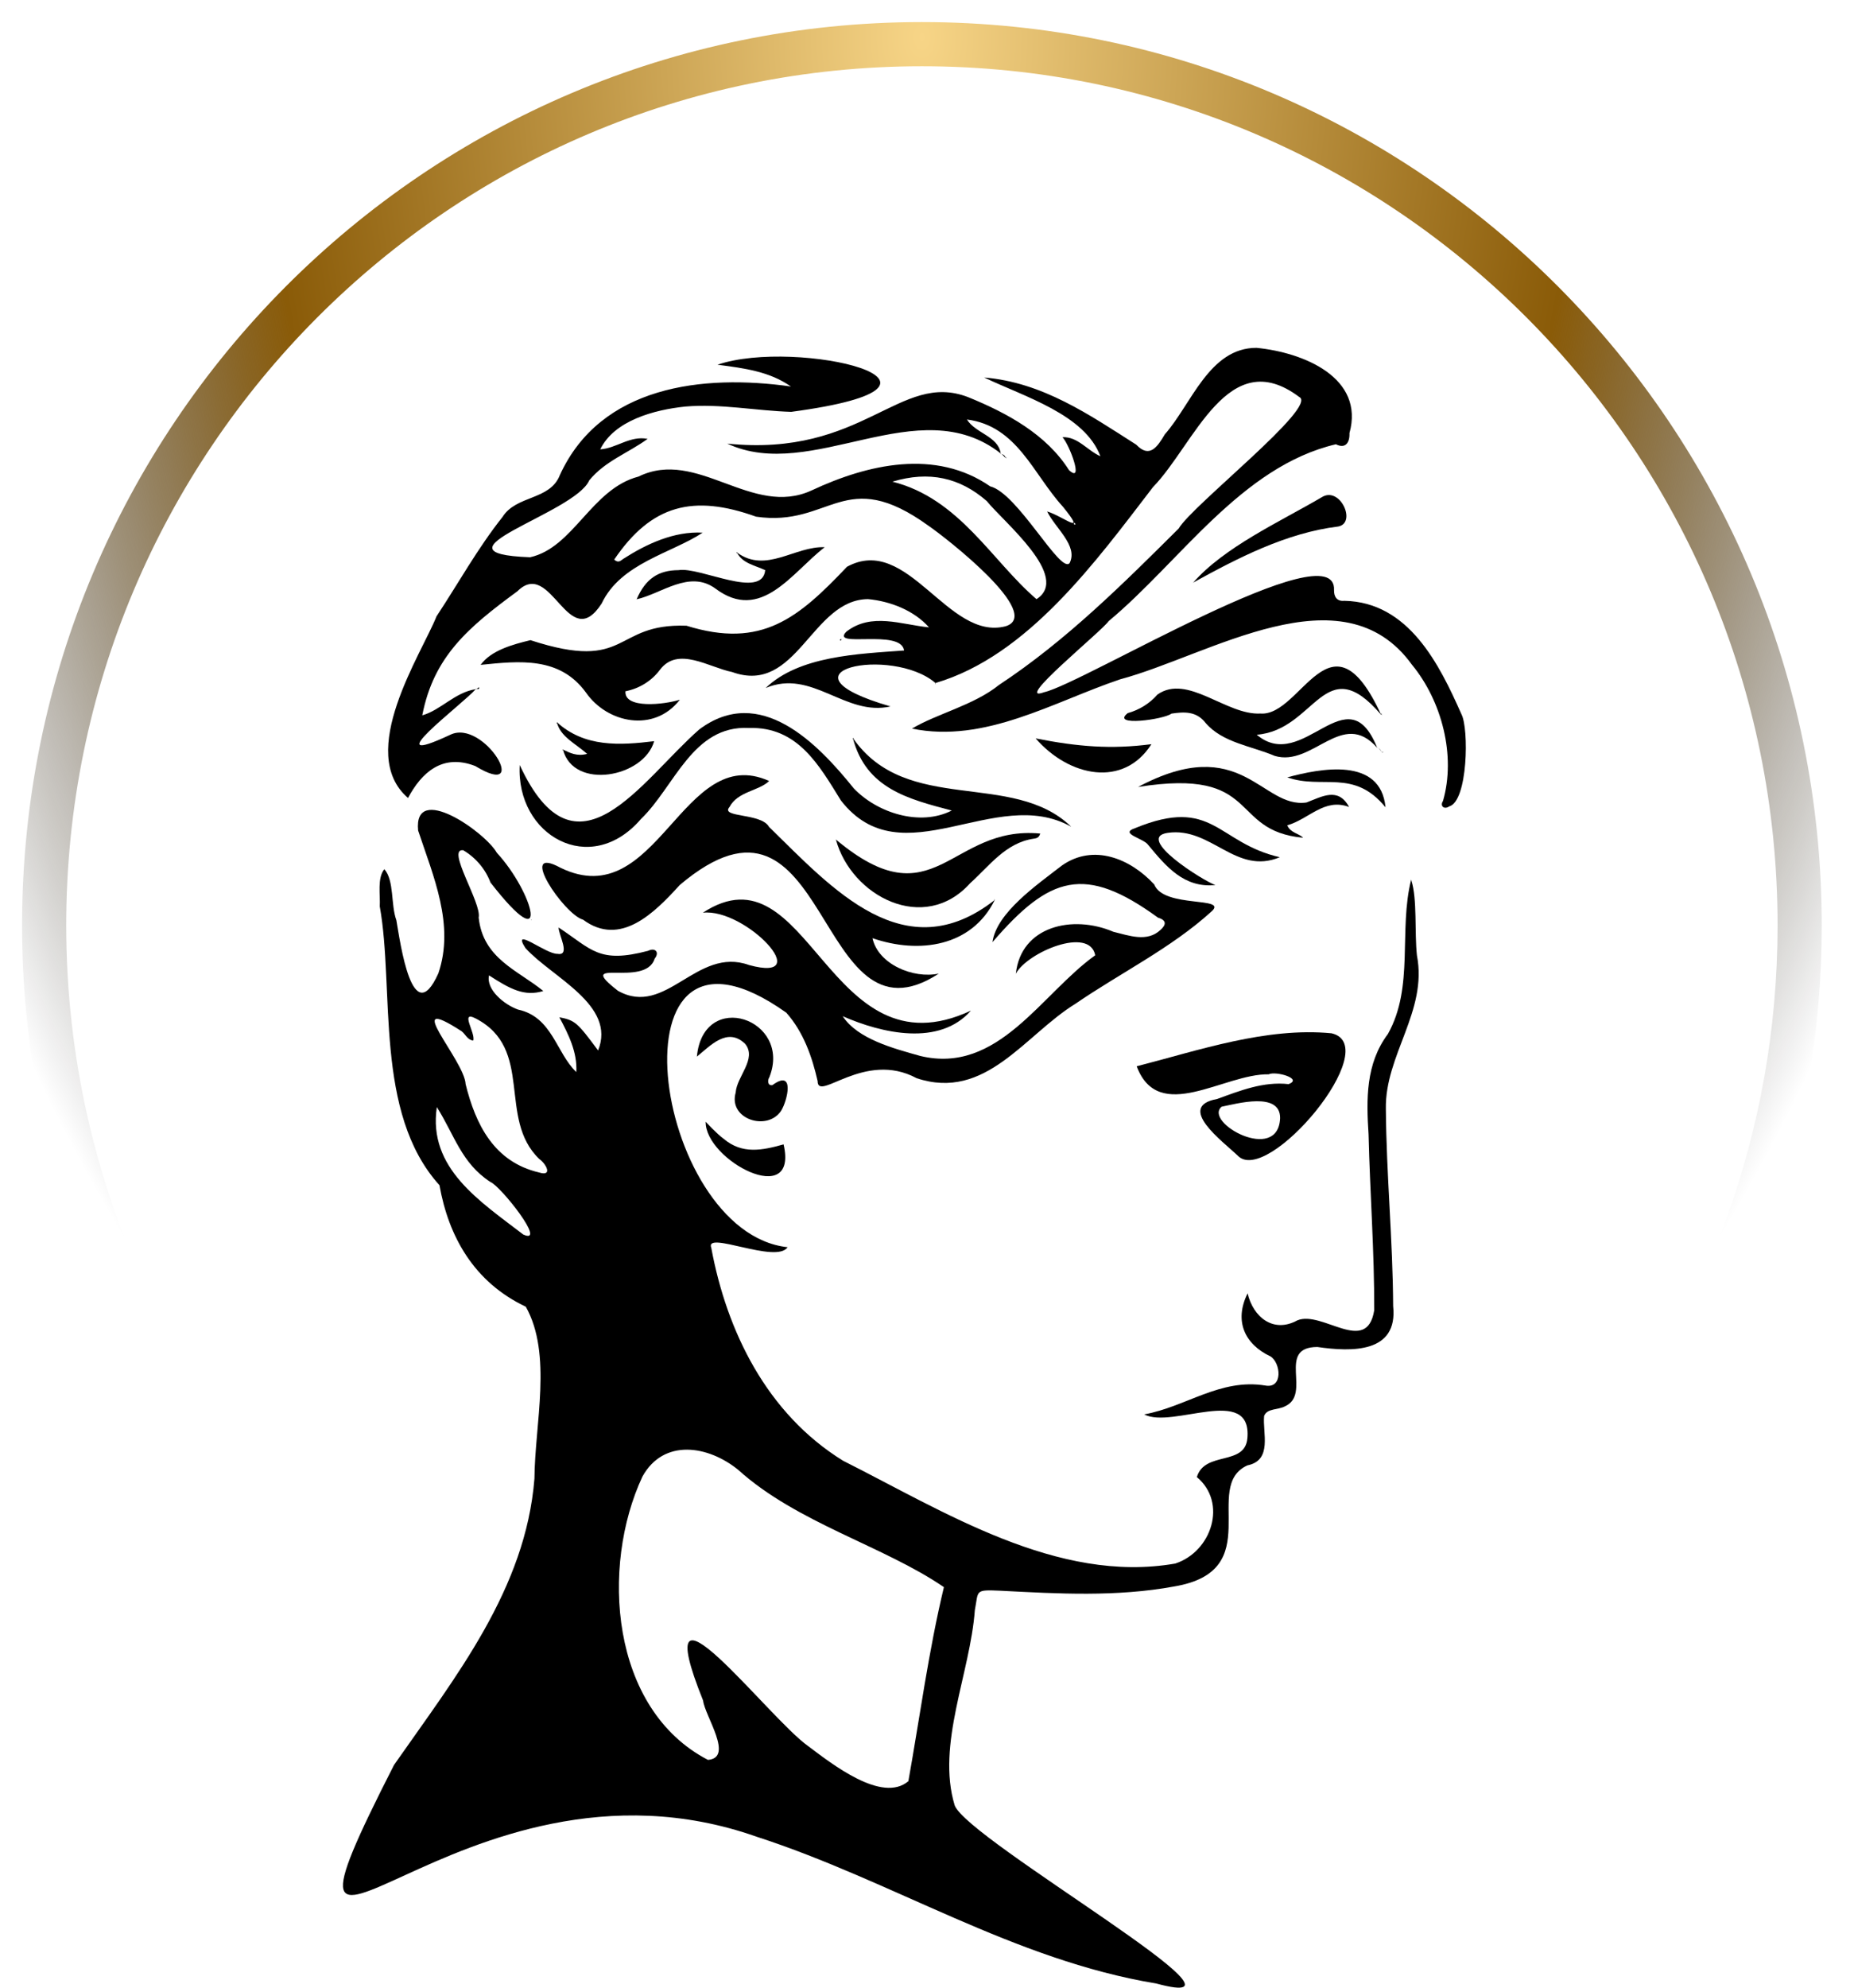 <svg width="42" height="45" viewBox="0 0 42 45" fill="none" xmlns="http://www.w3.org/2000/svg">
<path d="M8 36.146C3.717 32.487 1 27.037 1 20.95C1 9.932 9.903 1 20.885 1C31.867 1 40.769 9.932 40.769 20.95C40.769 30.553 34.007 38.571 25 40.473" stroke="url(#paint0_radial_35_5)" stroke-linecap="round"/>
<path d="M32.099 21.632C32.042 21.107 32.108 20.355 31.974 19.939C31.974 19.935 31.972 19.926 31.969 19.911C31.678 21.065 32.041 22.34 31.441 23.409C30.936 24.083 30.952 24.889 31.003 25.682C31.035 27.009 31.136 28.338 31.131 29.665C30.965 30.693 29.953 29.661 29.39 29.892C28.844 30.192 28.388 29.816 28.263 29.28C27.949 29.91 28.201 30.437 28.783 30.709C29.015 30.857 29.068 31.44 28.667 31.368C27.64 31.2 26.868 31.851 25.92 32.021C26.553 32.359 28.363 31.333 28.258 32.559C28.204 33.199 27.294 32.841 27.113 33.44C27.81 34.02 27.451 35.127 26.624 35.398C23.956 35.863 21.378 34.215 19.098 33.07C17.372 32.003 16.463 30.141 16.113 28.25C15.956 27.848 17.593 28.623 17.841 28.236C14.77 27.904 13.691 19.998 17.813 22.927C18.2 23.363 18.396 23.92 18.522 24.474C18.522 24.963 19.581 23.771 20.766 24.41C22.332 24.931 23.217 23.428 24.364 22.724C25.385 22.024 26.528 21.467 27.441 20.639C27.847 20.287 26.363 20.571 26.148 20.024C25.608 19.439 24.772 19.092 24.056 19.595C23.489 20.034 22.574 20.664 22.483 21.33C23.779 19.828 24.575 19.569 26.233 20.775C26.451 20.841 26.403 20.95 26.29 21.052C25.987 21.339 25.574 21.18 25.222 21.095C24.293 20.699 23.127 20.971 23.013 22.043C23.271 21.561 24.683 20.963 24.811 21.627C23.582 22.504 22.613 24.332 20.847 23.906C20.239 23.735 19.429 23.524 19.09 23.006C19.98 23.397 21.282 23.694 21.995 22.88C18.742 24.401 18.342 19.083 15.923 20.663C16.893 20.556 18.508 22.268 16.969 21.848C15.779 21.418 15.09 23.044 13.999 22.431C12.973 21.635 14.619 22.38 14.83 21.704C14.948 21.557 14.842 21.446 14.682 21.526C13.565 21.82 13.412 21.498 12.655 20.998C12.645 21.146 12.938 21.649 12.629 21.594C12.371 21.608 11.574 20.949 11.902 21.462C12.5 22.127 13.967 22.748 13.549 23.782C13.076 23.144 13.027 23.101 12.672 23.03C12.882 23.428 13.079 23.818 13.056 24.271C12.598 23.837 12.513 23.023 11.735 22.856C11.427 22.747 11.007 22.406 11.078 22.082C11.561 22.395 11.881 22.566 12.308 22.436C11.742 21.971 10.94 21.706 10.844 20.773C10.915 20.446 10.1 19.199 10.494 19.249C10.779 19.418 10.997 19.676 11.111 19.979C12.509 21.777 12.086 20.206 11.255 19.306C10.991 18.838 9.364 17.697 9.472 18.802C9.816 19.839 10.305 20.939 9.93 22.037C9.341 23.343 9.069 21.349 8.979 20.833C8.85 20.479 8.934 19.935 8.707 19.678C8.542 19.879 8.618 20.259 8.603 20.52C8.941 22.389 8.469 25.192 9.956 26.833C10.162 27.997 10.738 29.028 11.911 29.583C12.517 30.658 12.115 32.241 12.107 33.476C11.908 35.978 10.325 37.955 8.926 39.958C5.423 46.828 10.37 39.191 17.145 41.584C20.209 42.576 22.967 44.374 26.192 44.905C28.979 45.662 21.919 41.66 21.627 40.872C21.209 39.497 21.978 37.885 22.084 36.452C22.17 36.006 22.072 35.987 22.663 36.013C23.972 36.082 25.301 36.156 26.598 35.917C28.727 35.562 27.206 33.651 28.259 33.175C28.833 33.059 28.599 32.438 28.637 32.057C28.703 31.881 28.949 31.923 29.106 31.84C29.73 31.566 28.905 30.499 29.842 30.495C30.63 30.609 31.673 30.635 31.56 29.57C31.553 28.081 31.406 26.596 31.395 25.107C31.372 23.884 32.343 22.896 32.099 21.632ZM11.854 27.949C10.872 27.195 9.69 26.448 9.896 25.064C10.296 25.696 10.45 26.33 11.11 26.76C11.338 26.847 12.407 28.197 11.854 27.949ZM12.208 26.543C11.191 26.304 10.774 25.457 10.548 24.545C10.525 24.001 9.042 22.431 10.459 23.348C10.548 23.418 10.588 23.543 10.72 23.558C10.78 23.392 10.409 22.871 10.771 23.055C12.113 23.743 11.26 25.318 12.216 26.239C12.365 26.339 12.536 26.646 12.208 26.543ZM21.383 35.932C21.035 37.383 20.84 38.859 20.578 40.325C19.981 40.832 18.842 39.931 18.308 39.531C17.407 38.897 14.592 35.175 15.928 38.5C15.965 38.844 16.634 39.795 16.038 39.843C13.821 38.693 13.603 35.459 14.554 33.428C15.036 32.559 16.047 32.725 16.725 33.278C18.056 34.479 20.021 35 21.383 35.932ZM23.009 22.046C23.014 22.046 23.017 22.046 23.014 22.04C23.012 22.042 23.01 22.044 23.008 22.047L23.009 22.046ZM12.029 20.834H12.034C12.034 20.834 12.03 20.831 12.029 20.834Z" fill="#000"/>
<path d="M33.107 16.169C32.609 15.046 31.915 13.63 30.454 13.602C30.286 13.62 30.217 13.508 30.221 13.36C30.287 11.984 24.535 15.475 23.655 15.671C22.917 15.943 24.96 14.292 25.115 14.062C26.735 12.715 28.118 10.563 30.263 10.058C30.483 10.17 30.579 10.015 30.57 9.807C30.918 8.551 29.535 7.98 28.465 7.875C27.393 7.872 26.987 9.158 26.387 9.834C26.221 10.115 26.043 10.386 25.74 10.067C24.672 9.386 23.62 8.658 22.294 8.546C23.227 8.99 24.574 9.386 24.928 10.329C24.633 10.2 24.412 9.879 24.069 9.899C24.221 10.053 24.566 10.963 24.218 10.645C23.704 9.833 22.816 9.351 21.934 8.992C20.38 8.391 19.563 10.361 16.475 10.043C18.399 10.943 20.806 8.806 22.669 10.265C22.614 9.873 22.096 9.811 21.905 9.497C23.047 9.644 23.404 10.736 24.081 11.474C24.632 12.156 24.102 11.695 23.722 11.579C23.903 11.956 24.428 12.353 24.231 12.748C24.022 13.002 23.055 11.166 22.432 11.011C21.195 10.156 19.66 10.507 18.39 11.101C17.034 11.731 15.798 10.135 14.463 10.79C13.399 11.067 12.994 12.398 12.009 12.616C9.592 12.527 13.023 11.627 13.348 10.876C13.704 10.438 14.231 10.257 14.671 9.936C14.27 9.857 13.965 10.15 13.598 10.173C13.917 9.519 14.823 9.276 15.528 9.204C16.329 9.136 17.124 9.3 17.924 9.324C22.537 8.709 18.04 7.644 16.254 8.257C16.871 8.337 17.438 8.413 17.916 8.75C15.924 8.468 13.606 8.73 12.681 10.76C12.456 11.331 11.696 11.206 11.383 11.705C10.82 12.413 10.385 13.204 9.889 13.953C9.553 14.8 8.055 17.04 9.243 18.066C9.547 17.497 10.019 17.052 10.767 17.343C12.058 18.127 10.966 16.265 10.202 16.634C8.466 17.445 10.462 15.959 10.777 15.603C10.306 15.673 9.988 16.076 9.566 16.195C9.825 14.856 10.617 14.197 11.722 13.385C12.495 12.617 12.871 14.834 13.63 13.663C14.062 12.749 15.209 12.527 15.919 12.059C15.269 12.024 14.649 12.313 14.12 12.652C14.065 12.687 14.012 12.759 13.914 12.669C14.759 11.423 15.71 11.188 17.128 11.697C18.819 11.944 19.123 10.519 21.041 11.908C21.436 12.179 23.651 13.905 22.782 14.178C21.471 14.521 20.566 12.078 19.188 12.831C18.089 13.986 17.262 14.698 15.551 14.166C13.873 14.106 14.27 15.228 12.017 14.493C11.617 14.589 11.124 14.724 10.888 15.052C11.768 14.963 12.68 14.861 13.274 15.679C13.757 16.374 14.818 16.595 15.401 15.841C15.058 15.951 14.136 16.056 14.169 15.65C14.483 15.589 14.763 15.415 14.95 15.164C15.357 14.623 16.062 15.11 16.584 15.214C18.056 15.748 18.381 13.572 19.665 13.564C20.173 13.612 20.708 13.822 21.045 14.203C20.419 14.142 19.739 13.859 19.172 14.302C18.799 14.684 20.413 14.225 20.481 14.727C19.437 14.804 18.102 14.848 17.346 15.576C18.398 15.133 19.145 16.227 20.173 15.993C17.414 15.195 20.201 14.613 21.192 15.463C23.284 14.848 24.832 12.704 26.12 11.027C27.061 10.062 27.819 7.775 29.432 8.987C29.877 9.196 27.002 11.445 26.702 11.965C25.429 13.23 24.146 14.508 22.631 15.507C22.058 15.968 21.22 16.159 20.66 16.495C22.31 16.835 23.864 15.889 25.374 15.38C27.394 14.843 30.409 12.865 31.986 15.049C32.664 15.871 32.985 17.112 32.689 18.134C32.614 18.246 32.715 18.336 32.831 18.256C33.253 18.14 33.279 16.493 33.107 16.169ZM17.916 8.75C17.923 8.75 17.894 8.766 17.895 8.767L17.916 8.75ZM23.48 13.564C22.472 12.704 21.737 11.286 20.217 10.905C21.047 10.654 21.746 10.813 22.354 11.344C22.731 11.813 24.269 13.063 23.48 13.565V13.564ZM24.349 11.88C24.324 11.87 24.32 11.853 24.337 11.832C24.354 11.847 24.37 11.866 24.349 11.881V11.88ZM22.676 10.27L22.669 10.265C22.669 10.27 22.666 10.274 22.664 10.279L22.676 10.27ZM19.067 14.477C19.067 14.469 19.067 14.466 19.058 14.468L19.067 14.477ZM10.779 15.592C10.78 15.596 10.78 15.601 10.779 15.605L10.791 15.602L10.779 15.592Z" fill="#000"/>
<path d="M22.535 20.375C22.015 21.431 20.823 21.605 19.765 21.24C19.891 21.826 20.686 22.166 21.268 22.041C18.441 23.889 18.831 17.137 15.399 20.036C14.824 20.669 14.053 21.446 13.208 20.821C12.776 20.705 11.694 19.097 12.702 19.648C14.896 20.709 15.454 16.796 17.424 17.681C17.193 17.909 16.715 17.913 16.525 18.271C16.31 18.516 17.246 18.4 17.422 18.721C18.862 20.125 20.494 21.971 22.535 20.375Z" fill="#000"/>
<path d="M19.32 16.707C20.537 18.464 22.942 17.429 24.267 18.717C22.551 17.753 20.435 19.9 19.051 18.124C18.556 17.326 18.072 16.448 16.969 16.481C15.69 16.413 15.282 17.811 14.521 18.541C13.371 19.879 11.685 18.911 11.774 17.32C13.054 20.083 14.51 17.683 15.842 16.513C17.218 15.485 18.517 16.824 19.342 17.849C19.876 18.407 20.843 18.715 21.561 18.35C20.581 18.091 19.617 17.855 19.32 16.707Z" fill="#000"/>
<path d="M30.164 23.393C28.683 23.251 27.168 23.776 25.75 24.14C26.25 25.464 27.728 24.303 28.741 24.322C28.895 24.243 29.525 24.418 29.191 24.544C28.622 24.48 28.092 24.692 27.571 24.881C26.624 25.052 27.711 25.849 28.036 26.16C28.706 26.875 31.389 23.675 30.164 23.393ZM28.999 25.316C28.954 26.354 27.253 25.409 27.675 25.055C28.008 24.99 29.008 24.704 28.999 25.316Z" fill="#000"/>
<path d="M31.288 16.182C30.002 14.682 29.807 16.531 28.47 16.634C29.525 17.528 30.52 15.229 31.198 16.93C30.41 16.028 29.74 17.372 28.877 17.113C28.352 16.889 27.695 16.815 27.312 16.368C27.103 16.097 26.827 16.113 26.537 16.156C26.372 16.288 25.151 16.457 25.547 16.145C25.81 16.072 26.045 15.926 26.221 15.724C26.903 15.246 27.779 16.197 28.553 16.154C29.483 16.229 30.146 13.704 31.288 16.182Z" fill="#000"/>
<path d="M18.936 19.006C21.183 20.888 21.505 18.678 23.565 18.871C23.535 18.976 23.468 18.979 23.414 18.988C22.78 19.082 22.415 19.603 21.977 19.996C20.936 21.154 19.285 20.292 18.936 19.006Z" fill="#000"/>
<path d="M29.161 18.685C29.237 18.86 29.419 18.863 29.521 18.966C27.815 18.809 28.59 17.372 25.782 17.816C28.13 16.566 28.579 18.314 29.597 18.168C29.949 18.034 30.315 17.812 30.561 18.269C30.001 18.06 29.656 18.543 29.161 18.685Z" fill="#000"/>
<path d="M15.787 23.921C15.934 22.382 17.949 23.069 17.43 24.385C17.385 24.453 17.385 24.587 17.499 24.566C18.012 24.19 17.84 24.916 17.695 25.148C17.381 25.621 16.493 25.337 16.666 24.735C16.69 24.37 17.153 23.972 16.882 23.634C16.476 23.238 16.084 23.684 15.787 23.921Z" fill="#000"/>
<path d="M16.696 12.509C17.353 12.992 18.01 12.359 18.682 12.389C17.938 12.961 17.241 14.108 16.199 13.319C15.612 12.899 14.988 13.44 14.422 13.568C14.622 13.107 14.909 12.909 15.372 12.908C15.86 12.827 17.267 13.585 17.335 12.908C17.103 12.8 16.812 12.751 16.696 12.509Z" fill="#000"/>
<path d="M28.993 19.407C27.994 19.823 27.442 18.715 26.456 18.855C25.692 18.962 27.268 19.948 27.533 20.037C26.821 20.108 26.417 19.617 26.01 19.128C25.912 18.979 25.343 18.873 25.713 18.749C27.488 18.02 27.565 19.081 28.993 19.407Z" fill="#000"/>
<path d="M27.026 13.194C27.734 12.386 28.966 11.828 29.936 11.261C30.353 10.988 30.742 11.839 30.316 11.92C29.143 12.062 28.031 12.637 27.02 13.195L27.026 13.194Z" fill="#000"/>
<path d="M12.753 16.97C12.912 17.046 13.07 17.129 13.301 17.067C13.027 16.825 12.694 16.68 12.615 16.35C13.244 16.922 14.039 16.875 14.819 16.78C14.587 17.603 12.993 17.895 12.753 16.97Z" fill="#000"/>
<path d="M23.461 16.717C24.412 16.905 25.171 16.967 26.084 16.848C25.455 17.837 24.225 17.593 23.461 16.717Z" fill="#000"/>
<path d="M16.395 25.783C16.814 26.137 17.268 26.044 17.751 25.908C18.097 27.392 15.968 26.263 15.986 25.395C15.986 25.395 16.237 25.67 16.395 25.783Z" fill="#000"/>
<path d="M31.387 18.277C30.666 17.393 29.958 17.88 29.162 17.599C29.906 17.398 31.277 17.127 31.387 18.277Z" fill="#000"/>
<path d="M10.789 15.601L10.854 15.558C10.867 15.643 10.766 15.568 10.789 15.601Z" fill="#000"/>
<path d="M22.664 10.282C22.691 10.279 22.717 10.286 22.739 10.302C22.76 10.317 22.775 10.34 22.78 10.365C22.744 10.343 22.7 10.262 22.664 10.282Z" fill="#000"/>
<path d="M31.322 17.045C31.282 17.017 31.241 16.92 31.198 16.93C31.271 16.94 31.277 17.009 31.322 17.045Z" fill="#000"/>
<path d="M12.762 16.978L12.731 16.991C12.739 16.986 12.755 16.96 12.762 16.978Z" fill="#000"/>
<path d="M22.528 20.383L22.523 20.351C22.526 20.358 22.541 20.377 22.528 20.383Z" fill="#000"/>
<path d="M12.029 20.834L12.05 20.808C12.044 20.815 12.041 20.836 12.029 20.834Z" fill="#000"/>
<path d="M19.34 16.709L19.314 16.73C19.379 16.752 19.296 16.699 19.34 16.709Z" fill="#000"/>
<path d="M12.635 16.353L12.607 16.375C12.675 16.402 12.594 16.341 12.635 16.353Z" fill="#000"/>
<path d="M31.272 16.173C31.331 16.161 31.284 16.221 31.301 16.165C31.306 16.147 31.281 16.146 31.287 16.181L31.272 16.173Z" fill="#000"/>
<path d="M21.193 15.463L21.203 15.491C21.198 15.482 21.174 15.471 21.193 15.463Z" fill="#000"/>
<path d="M19.058 14.468C19.032 14.52 19.11 14.475 19.055 14.498C19.01 14.513 19.025 14.455 19.067 14.477L19.058 14.468Z" fill="#000"/>
<path d="M16.715 12.516C16.655 12.528 16.704 12.465 16.693 12.522C16.69 12.536 16.712 12.535 16.699 12.509L16.715 12.516Z" fill="#000"/>
<path d="M22.782 10.355L22.788 10.376C22.824 10.337 22.78 10.37 22.782 10.355Z" fill="#000"/>
<path d="M31.308 17.036L31.331 17.032C31.29 16.991 31.337 17.06 31.308 17.036Z" fill="#000"/>
<defs>
<radialGradient id="paint0_radial_35_5" cx="0" cy="0" r="1" gradientUnits="userSpaceOnUse" gradientTransform="translate(20.885 1) rotate(90) scale(39 24.819)">
<stop stop-color="#F7D587"/>
<stop offset="0.595" stop-color="#8A5B08"/>
<stop offset="1" stop-opacity="0"/>
</radialGradient>
</defs>
</svg>
